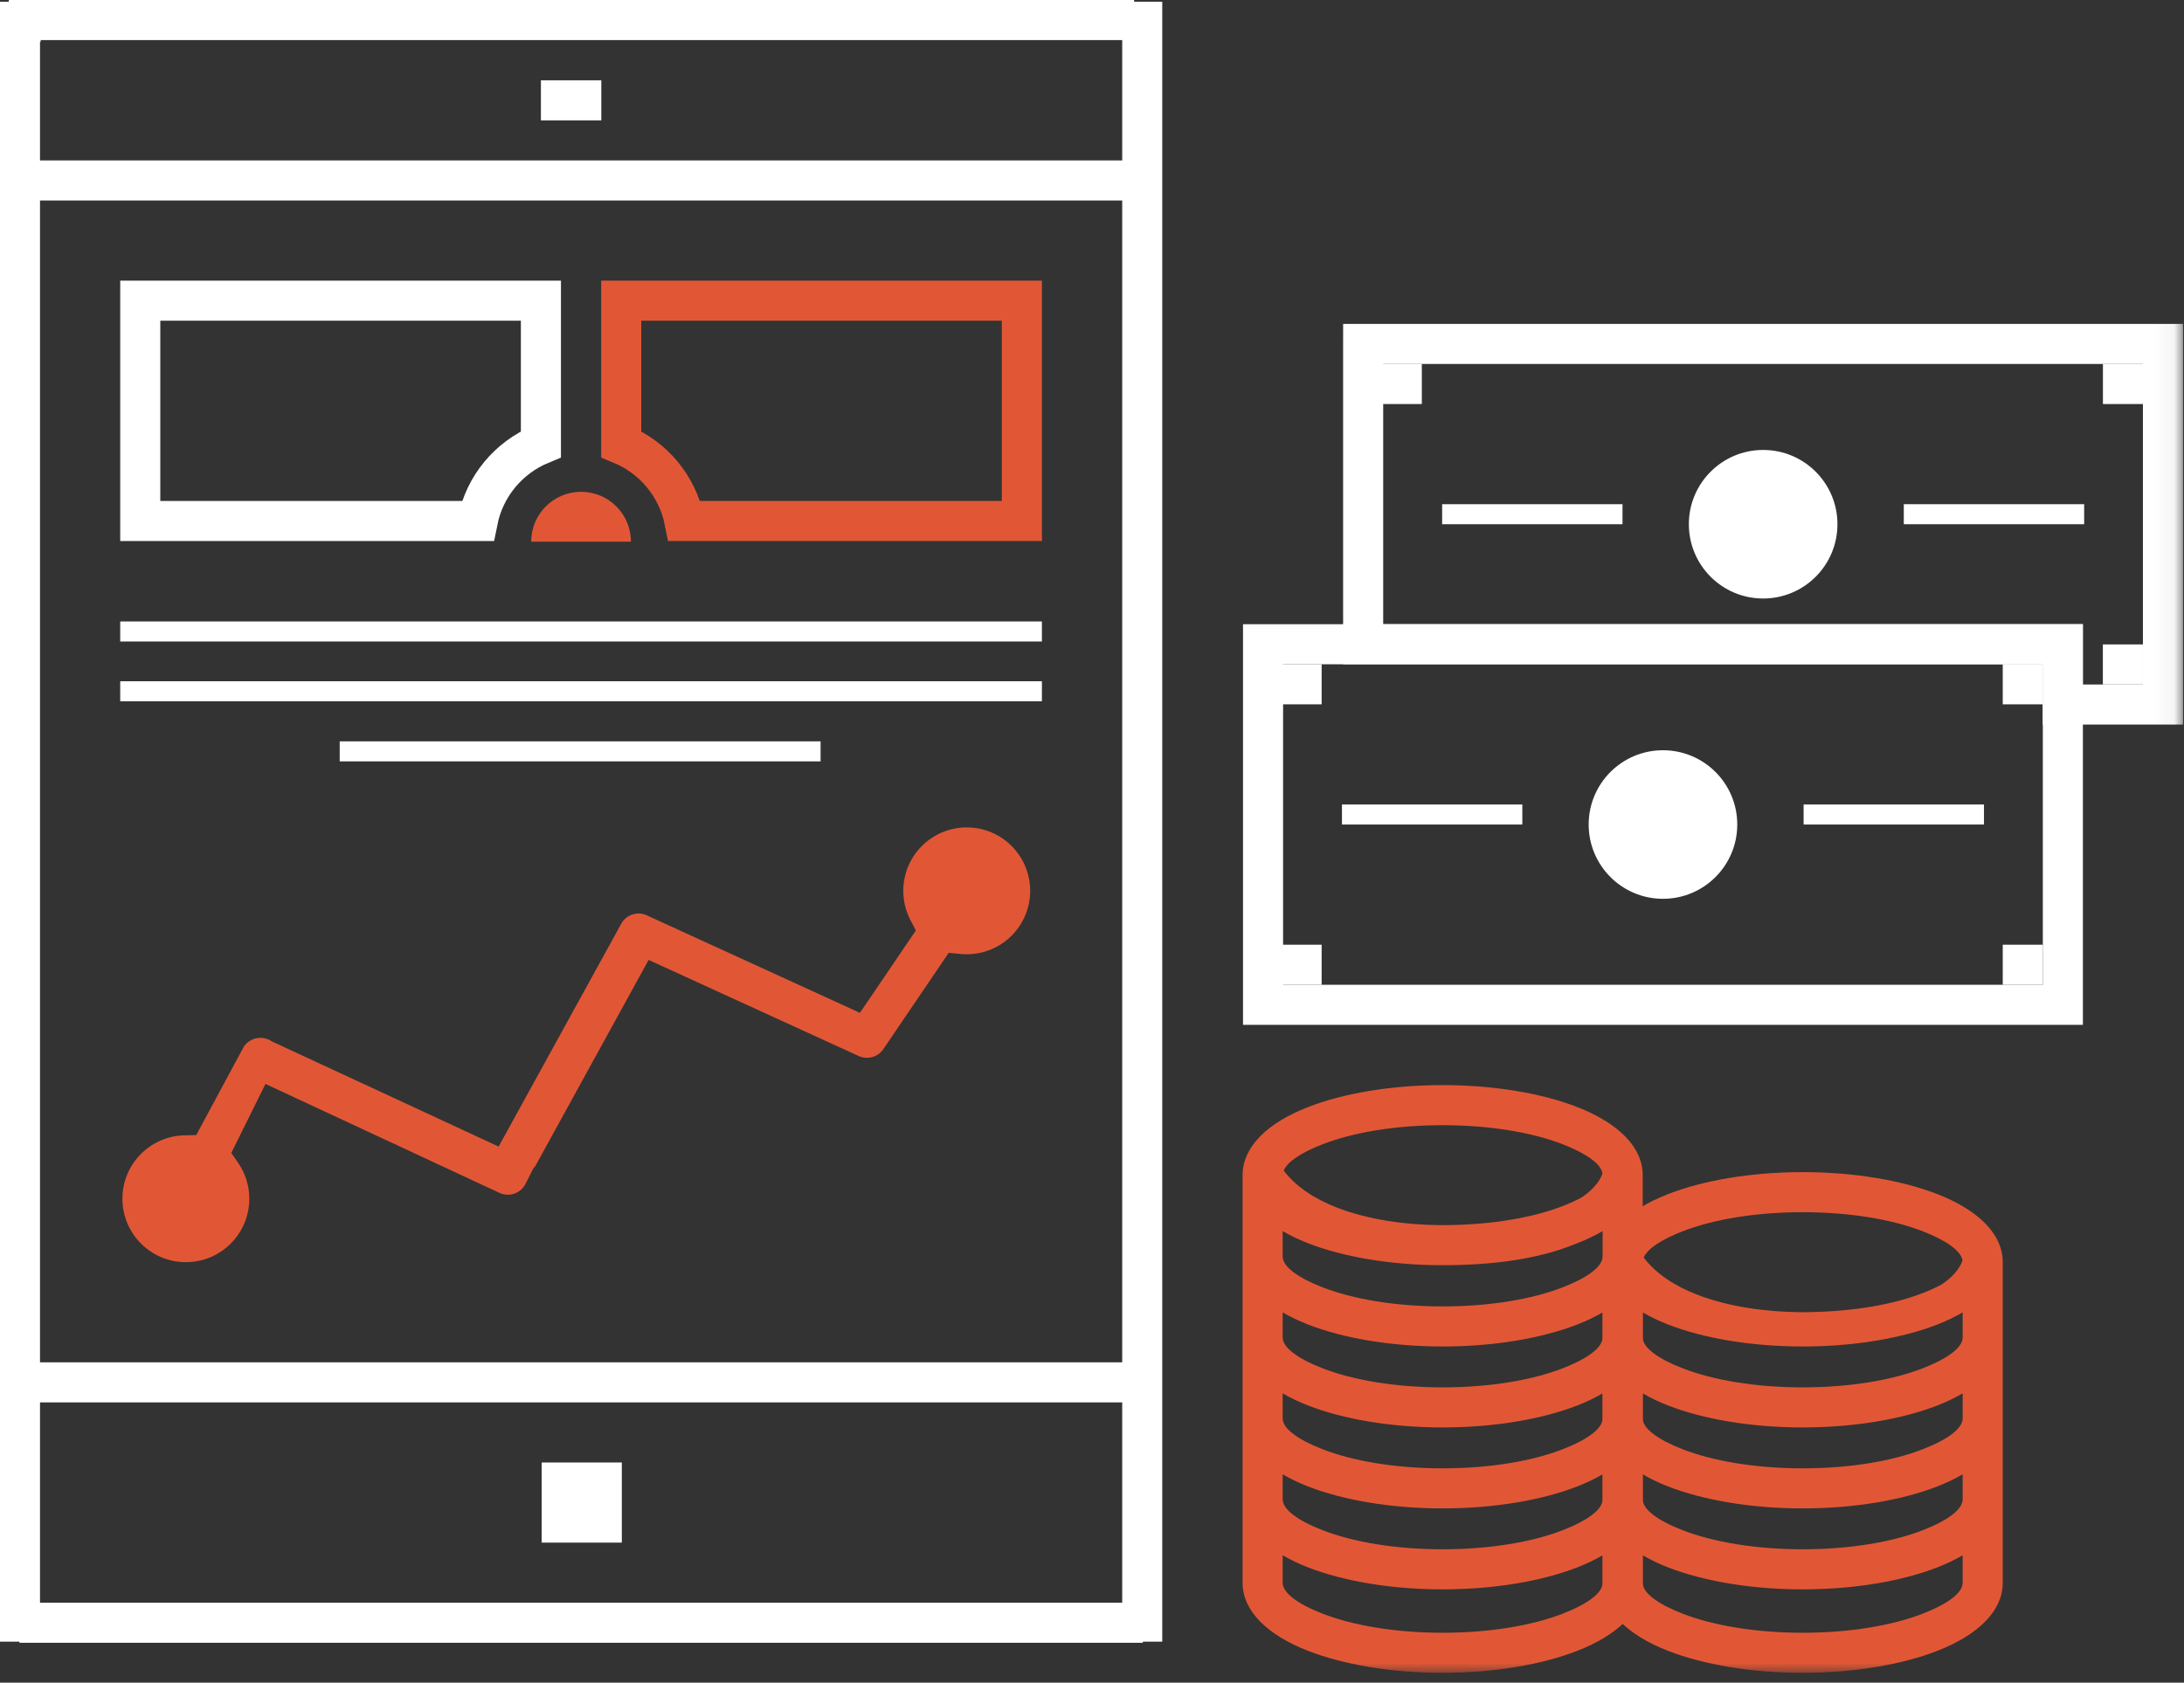 <?xml version="1.0" encoding="UTF-8"?>
<svg version="1.1" viewBox="0 0 109 84" xmlns="http://www.w3.org/2000/svg" xmlns:xlink="http://www.w3.org/1999/xlink">
  <rect x="0" y="0" width="109" height="84" fill="#333333" stroke="none"/>
  <title>Icon 03</title>
  <desc>Created with Sketch.</desc>
  <defs>
    <polygon id="b" points="0 84 108.95 84 108.95 0.491 0 0.491"/>
  </defs>
  <g fill="none" fill-rule="evenodd">
    <g transform="translate(-404 -35)">
      <g transform="translate(404 34)">
        <polygon points="26.996 7.009 30.011 7.009 30.011 5.009 26.996 5.009" fill="#fff"/>
        <polygon points="27.034 78.009 31.034 78.009 31.034 74.009 27.034 74.009" fill="#fff"/>
        <path d="m56.008 1.086v1.997 1.131 4.795h-54.011v-5.926h0.033v-1.997h-2.03v81.867h0.97v0.056h56.067v-0.056h0.969v-81.867h-1.998zm-54.011 67.923h54.011v-58h-54.011v58zm0 11.947v-4.148-5.799h54.011v5.799 4.148 0.053h-54.011v-0.053z" fill="#fff"/>
        <polygon points="0.439 3.001 56.602 3.001 56.602 1 0.439 1" fill="#fff"/>
        <g transform="translate(0 .509)">
          <path d="m26.681 58.767l5.691-10.356 10.483 4.797c0.454 0.208 0.995 0.043 1.256-0.38l0.024-0.037 3.214-4.735 0.591 0.058c0.102 9e-3 0.206 0.015 0.309 0.015 1.748-1e-3 3.165-1.418 3.165-3.166 0-1.749-1.417-3.167-3.165-3.167-1.749 0-3.167 1.418-3.167 3.167 0 0.506 0.119 1.001 0.352 1.451l0.274 0.528-2.79 4.111-10.573-4.838-0.038-0.019c-0.49-0.246-1.086-0.036-1.327 0.453l-0.021 0.04-6.073 11.04-11.318-5.25-0.05-0.032c-0.455-0.279-1.054-0.146-1.349 0.294l-2.375 4.414-0.595 0.013c-1.718 0.041-3.089 1.447-3.089 3.165 0 1.749 1.418 3.167 3.166 3.167 1.749 0 3.166-1.418 3.166-3.167 0-0.646-0.194-1.27-0.563-1.802l-0.336-0.484 1.706-3.444 11.614 5.407 0.021 0.01c0.485 0.254 1.084 0.065 1.332-0.409l0.434-0.856 0.031 0.012z" fill="#E15736"/>
          <path d="m51 15.5h-19.996v7.166c1.604 0.662 2.809 2.093 3.156 3.834h16.84v-11z" stroke="#E15736" stroke-width="2"/>
          <path d="m7 15.5h19.996v7.166c-1.604 0.662-2.809 2.093-3.156 3.834h-16.84v-11z" stroke="#fff" stroke-width="2"/>
          <path d="m29 25.042c-1.375 0-2.489 1.114-2.489 2.489h4.978c0-1.375-1.114-2.489-2.489-2.489" fill="#E15736"/>
          <mask id="a" fill="white">
            <use xlink:href="#b"/>
          </mask>
          <polygon points="6 35.5 52 35.5 52 34.5 6 34.5" fill="#fff" mask="url(#a)"/>
          <polygon points="16.954 38.5 40.954 38.5 40.954 37.5 16.954 37.5" fill="#fff" mask="url(#a)"/>
          <polygon points="6 32.515 52 32.515 52 31.515 6 31.515" fill="#fff" mask="url(#a)"/>
          <path d="m64.066 58.924c0.629 0.834 1.583 1.433 2.663 1.853 1.602 0.623 3.476 0.853 5.043 0.873h8e-3l0.068 1e-3h0.042 0.035 0.075 0.111l0.11-1e-3c2.273-0.022 4.307-0.381 5.773-0.952 0.364-0.141 0.687-0.289 0.961-0.441 0.727-0.492 0.953-0.976 1.022-1.189-0.081-0.487-0.824-1.003-1.983-1.454-1.514-0.589-3.632-0.953-5.994-0.953s-4.48 0.364-5.993 0.953c-1.046 0.407-1.753 0.867-1.941 1.31zm-0.05 4.29v0.012c0.012 0.508 0.77 1.055 1.991 1.53 1.513 0.588 3.631 0.953 5.993 0.953s4.48-0.365 5.994-0.954c1.23-0.478 1.991-1.03 1.991-1.541v-1.266c-0.379 0.223-0.805 0.427-1.272 0.609l-0.154 0.058c-1.427 0.581-3.45 1.012-6.316 1.035l-0.05 1e-3h-0.071-0.122-0.084-0.037-0.049c-2.532-0.018-4.842-0.433-6.542-1.094-0.467-0.182-0.893-0.386-1.272-0.609v1.266zm-2-4.058v-0.027c0.016-1.407 1.263-2.593 3.272-3.374 1.738-0.676 4.113-1.094 6.712-1.094 2.6 0 4.975 0.418 6.713 1.094 2.021 0.786 3.272 1.982 3.272 3.401l-2e-3 0.081h2e-3v20.267c0 1.419-1.251 2.615-3.272 3.401-1.738 0.676-4.113 1.095-6.713 1.095-2.599 0-4.974-0.419-6.712-1.095-2.022-0.786-3.272-1.982-3.272-3.401v-20.348zm2 8.099c0 0.511 0.761 1.064 1.991 1.542 1.513 0.589 3.631 0.953 5.993 0.953s4.48-0.364 5.994-0.953c1.23-0.478 1.991-1.03 1.991-1.542v-1.249c-0.379 0.223-0.805 0.427-1.272 0.608-1.738 0.677-4.113 1.095-6.713 1.095-2.599 0-4.974-0.418-6.712-1.094-0.467-0.182-0.893-0.386-1.272-0.609v1.249zm0 4.042c0 0.511 0.761 1.063 1.991 1.542 1.513 0.588 3.631 0.953 5.993 0.953s4.48-0.365 5.994-0.954c1.23-0.478 1.991-1.03 1.991-1.541v-1.25c-0.379 0.224-0.805 0.427-1.272 0.609-1.738 0.676-4.113 1.094-6.713 1.094-2.599 0-4.974-0.418-6.712-1.094-0.467-0.182-0.893-0.386-1.272-0.609v1.25zm0 4.041c0 0.511 0.761 1.064 1.991 1.542 1.513 0.589 3.631 0.953 5.993 0.953s4.48-0.364 5.994-0.953c1.23-0.478 1.991-1.03 1.991-1.542v-1.249c-0.379 0.223-0.805 0.427-1.272 0.608-1.738 0.677-4.113 1.095-6.713 1.095-2.599 0-4.974-0.418-6.712-1.094-0.467-0.182-0.893-0.386-1.272-0.609v1.249zm15.969 2.792c-0.379 0.224-0.805 0.427-1.272 0.609-1.738 0.676-4.113 1.094-6.713 1.094-2.599 0-4.974-0.418-6.712-1.094-0.467-0.182-0.893-0.386-1.272-0.609v1.374c0 0.512 0.761 1.064 1.991 1.542 1.513 0.589 3.631 0.954 5.993 0.954 2.363 0 4.481-0.365 5.994-0.954 1.23-0.478 1.991-1.03 1.991-1.542v-1.374z" fill="#E15736" mask="url(#a)"/>
          <path d="m64.037 49.652h37.917v-16h-37.917v16zm-1-18h39.917 1v1 18 1h-1-39.917-1v-1-18-1h1z" fill="#fff" mask="url(#a)"/>
          <path d="m82.996 37.944c-2.048 0-3.708 1.66-3.708 3.708s1.66 3.708 3.708 3.708 3.708-1.66 3.708-3.708-1.66-3.708-3.708-3.708" fill="#fff" mask="url(#a)"/>
          <path d="m63.961 35.652h2v-2h-2v2zm35.993 0h2v-2h-2v2z" fill="#fff" mask="url(#a)"/>
          <path d="m66.975 41.652h9.002v-1h-9.002v1zm23.04 0h9.002v-1h-9.002v1z" fill="#fff" mask="url(#a)"/>
          <path d="m63.961 49.652h2v-2h-2v2zm35.993 0h2v-2h-2v2z" fill="#fff" mask="url(#a)"/>
          <path d="m106.95 18.661h-37.917v12.991h33.917 1v1 2.009h3v-16zm-38.917-2h39.917 1v1 18 1h-1-5-1v-1-2.009h-33.917-1v-1-14.991l1e-3 -1h0.999z" fill="#fff" mask="url(#a)"/>
          <path d="m87.996 22.953c-2.048 0-3.708 1.66-3.708 3.708s1.66 3.708 3.708 3.708 3.708-1.66 3.708-3.708-1.66-3.708-3.708-3.708" fill="#fff" mask="url(#a)"/>
          <path d="m68.961 20.661h2v-2h-2v2zm35.993 0h2v-2h-2v2z" fill="#fff" mask="url(#a)"/>
          <path d="m71.975 26.661h9.002v-1h-9.002v1zm23.04 0h9.002v-1h-9.002v1z" fill="#fff" mask="url(#a)"/>
          <polygon points="104.95 34.661 106.95 34.661 106.95 32.661 104.95 32.661" fill="#fff" mask="url(#a)"/>
          <path d="m82.035 63.268c0.63 0.834 1.583 1.433 2.663 1.853 1.603 0.623 3.476 0.853 5.043 0.873h8e-3l0.068 1e-3h0.042 0.035 0.075 0.111l0.11-1e-3c2.273-0.022 4.307-0.381 5.773-0.952 0.364-0.141 0.687-0.29 0.961-0.441 0.727-0.492 0.953-0.975 1.022-1.189-0.081-0.487-0.824-1.003-1.983-1.454-1.514-0.589-3.632-0.953-5.994-0.953s-4.48 0.364-5.993 0.953c-1.046 0.407-1.753 0.867-1.941 1.31zm-2.05 0.232v-0.027c0.016-1.407 1.263-2.593 3.272-3.374 1.738-0.676 4.113-1.094 6.712-1.094 2.6 0 4.975 0.418 6.713 1.094 2.021 0.786 3.272 1.982 3.272 3.401l-2e-3 0.081h2e-3v15.924c0 1.418-1.251 2.615-3.272 3.401-1.738 0.676-4.113 1.094-6.713 1.094-2.599 0-4.974-0.418-6.712-1.094-2.022-0.787-3.272-1.983-3.272-3.401v-16.005zm2 3.755c0 0.512 0.761 1.064 1.991 1.542 1.513 0.589 3.631 0.953 5.993 0.953s4.48-0.364 5.994-0.953c1.23-0.478 1.991-1.03 1.991-1.542v-1.249c-0.379 0.223-0.805 0.427-1.272 0.609-1.738 0.676-4.113 1.094-6.713 1.094-2.599 0-4.974-0.418-6.712-1.094-0.467-0.182-0.893-0.386-1.272-0.609v1.249zm0 4.042c0 0.511 0.761 1.063 1.991 1.542 1.513 0.588 3.631 0.953 5.993 0.953s4.48-0.364 5.994-0.953c1.23-0.479 1.991-1.03 1.991-1.542v-1.25c-0.379 0.224-0.805 0.427-1.272 0.609-1.738 0.676-4.113 1.094-6.713 1.094-2.599 0-4.974-0.418-6.712-1.094-0.467-0.181-0.893-0.386-1.272-0.609v1.25zm0 4.041c0 0.512 0.761 1.064 1.991 1.542 1.513 0.589 3.631 0.953 5.993 0.953s4.48-0.364 5.994-0.953c1.23-0.478 1.991-1.03 1.991-1.542v-1.249c-0.379 0.223-0.805 0.427-1.272 0.609-1.738 0.676-4.113 1.094-6.713 1.094-2.599 0-4.974-0.418-6.712-1.094-0.467-0.182-0.893-0.386-1.272-0.609v1.249zm15.969 2.792c-0.379 0.224-0.805 0.427-1.272 0.609-1.738 0.676-4.113 1.094-6.713 1.094-2.599 0-4.974-0.418-6.712-1.094-0.467-0.181-0.893-0.386-1.272-0.609v1.375c0 0.511 0.761 1.063 1.991 1.542 1.513 0.588 3.631 0.953 5.993 0.953 2.363 0 4.48-0.365 5.994-0.953 1.23-0.479 1.991-1.031 1.991-1.542v-1.375z" fill="#E15736" mask="url(#a)"/>
        </g>
      </g>
    </g>
  </g>
</svg>
